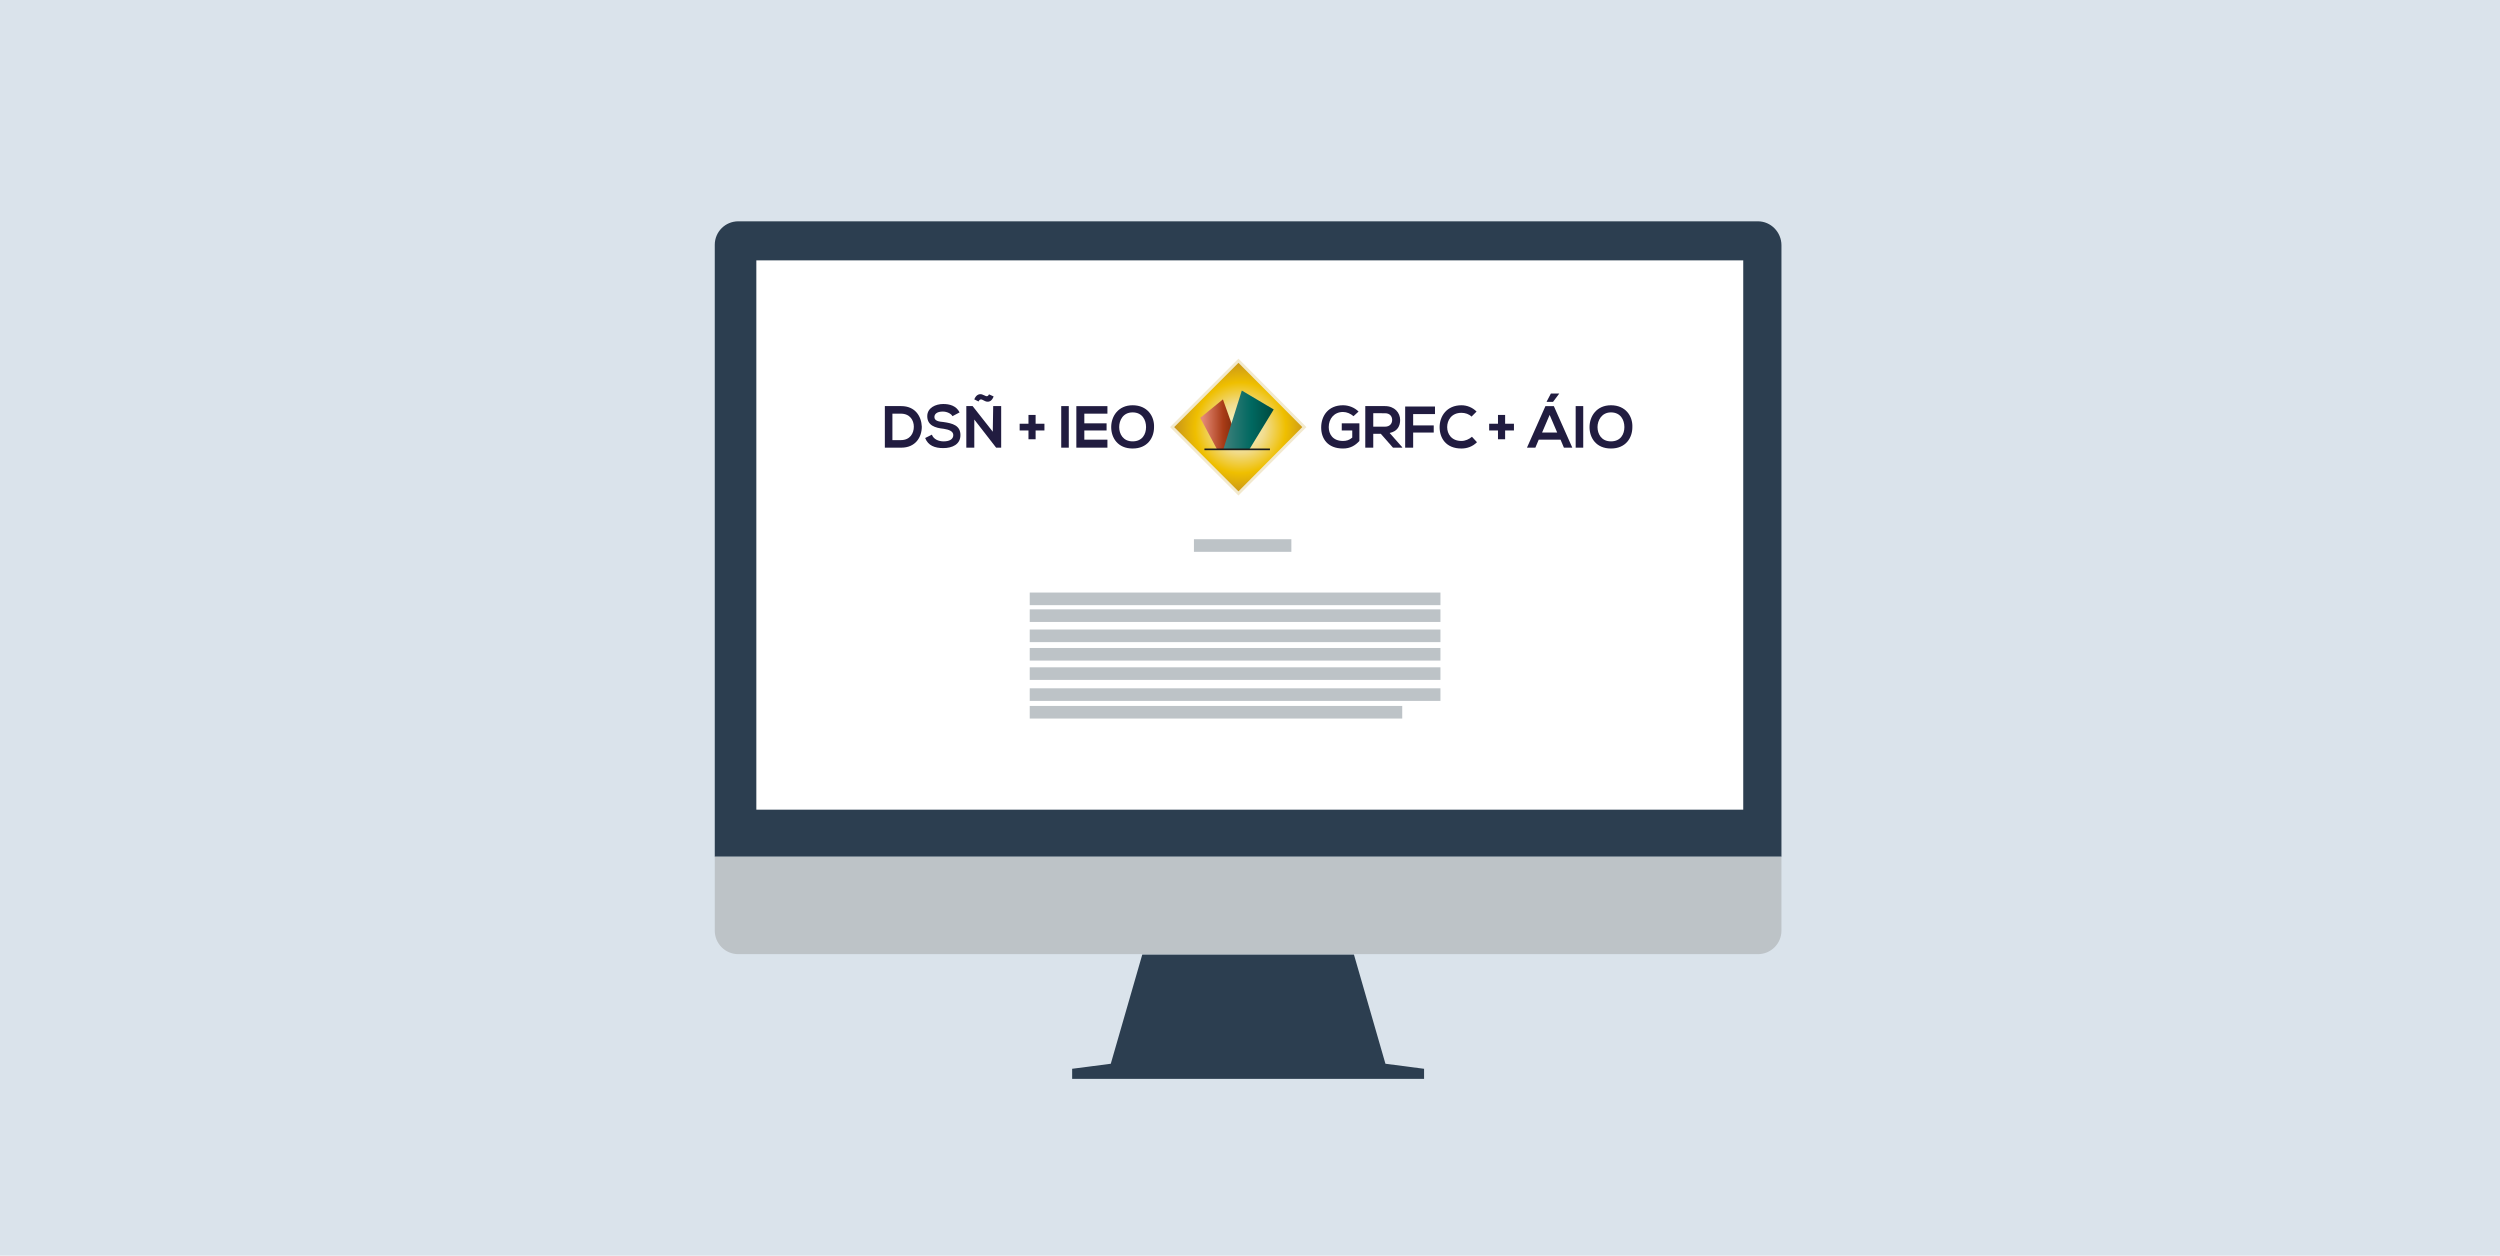 <svg version="1.1" xmlns="http://www.w3.org/2000/svg" xmlns:xlink="http://www.w3.org/1999/xlink" x="0px" y="0px" width="595.301px" height="299px">
	<rect x="0" fill="#DAE3EB" width="595.301" height="299"/>
		<polygon fill="#2C3E50" points="329.9,253.3 322.4,227.3 272,227.3 264.5,253.3 255.3,254.5 255.3,256.9 339.1,256.9 339.1,254.5"/>
		<path fill="#2C3E50" d="M418.6,52.7H175.8c-3.1,0-5.6,2.5-5.6,5.6V204h254V58.4C424.2,55.3,421.7,52.7,418.6,52.7z"/>
		<path fill="#BDC3C7" d="M170.2,204v17.6c0,3.101,2.5,5.601,5.6,5.601H418.6c3.1,0,5.6-2.5,5.6-5.601V204H170.2z"/>
	<rect x="180.1" y="62" fill="#FFFFFF" width="235" height="130.8"/>
<line fill="none" stroke="#BDC3C7" stroke-width="3" x1="284.3" y1="129.9" x2="307.5" y2="129.9"/>
<line fill="none" stroke="#BDC3C7" stroke-width="3" x1="245.2" y1="165.4" x2="343.0" y2="165.4"/>
<line fill="none" stroke="#BDC3C7" stroke-width="3" x1="245.2" y1="160.4" x2="343.0" y2="160.4"/>
<line fill="none" stroke="#BDC3C7" stroke-width="3" x1="245.2" y1="155.8" x2="343.0" y2="155.8"/>
<line fill="none" stroke="#BDC3C7" stroke-width="3" x1="245.2" y1="151.4" x2="343.0" y2="151.4"/>
<line fill="none" stroke="#BDC3C7" stroke-width="3" x1="245.2" y1="146.6" x2="343.0" y2="146.6"/>
<line fill="none" stroke="#BDC3C7" stroke-width="3" x1="245.2" y1="142.6" x2="343.0" y2="142.6"/>
<line fill="none" stroke="#BDC3C7" stroke-width="3" x1="245.2" y1="169.6" x2="333.9" y2="169.6"/>
				<radialGradient id="XMLID_3_" cx="-1471.418" cy="496.381" r="26.392" gradientTransform="matrix(0.597 0 0 -0.597 1173.822 398.203)" gradientUnits="userSpaceOnUse">
				<stop  offset="0" style="stop-color:#FFF9D1"/>
				<stop  offset="0.115" style="stop-color:#FBF2C0"/>
				<stop  offset="0.341" style="stop-color:#F2DF93"/>
				<stop  offset="0.371" style="stop-color:#F1DC8D"/>
				<stop  offset="0.685" style="stop-color:#EFBF00"/>
				<stop  offset="1" style="stop-color:#C8951A"/>
			</radialGradient>
			<polygon id="XMLID_20_" fill="url(#XMLID_3_)" points="294.9,85.9 310.6,101.7 294.9,117.5 279.1,101.7"/>
			<polygon id="XMLID_1_" fill="none" stroke="#F2E9CE" stroke-width="0.7" points="294.9,85.9 310.6,101.7 294.9,117.5 279.1,101.7"/>
		<linearGradient id="SVGID_1_" gradientUnits="userSpaceOnUse" x1="-1486.542" y1="497.41" x2="-1470.533" y2="497.41" gradientTransform="matrix(0.597 0 0 -0.597 1173.822 398.203)">
		<stop  offset="0" style="stop-color:#E48976"/>
		<stop  offset="0.511" style="stop-color:#A93C17"/>
		<stop  offset="1" style="stop-color:#611C01"/>
	</linearGradient>
	<polygon fill="url(#SVGID_1_)" points="285.8,99.5 291.2,95.1 294.1,103.2 295.4,107 289.8,107"/>
		<linearGradient id="SVGID_2_" gradientUnits="userSpaceOnUse" x1="-1477.364" y1="499.168" x2="-1457.374" y2="499.168" gradientTransform="matrix(0.597 0 0 -0.597 1173.822 398.203)">
		<stop  offset="0" style="stop-color:#3B7F7A"/>
		<stop  offset="0.517" style="stop-color:#006860"/>
		<stop  offset="1" style="stop-color:#00473C"/>
	</linearGradient>
	<polygon fill="url(#SVGID_2_)" points="295.7,93 303.3,97.5 297.5,107 291.3,107 	"/>
	<line fill="none" stroke="#1D1D1B" stroke-width="0.4" x1="286.8" y1="107" x2="302.4" y2="107"/>
		<path fill="#211C40" d="M219.5,101.6c0,2.5-1.5,5-4.899,5c-1.2,0-2.7,0-3.9,0V96.7c1.2,0,2.7,0,3.9,0 C217.9,96.7,219.4,99.1,219.5,101.6z M212.5,104.8h2c2.2,0,3.101-1.6,3.101-3.2c0-1.5-0.9-3.1-3.101-3.1h-2V104.8z"/>
		<path fill="#211C40" d="M226.8,99.1c-0.3-0.6-1.3-1.1-2.3-1.1c-1.399,0-2,0.6-2,1.3c0,0.9,1,1.101,2.2,1.2c2.1,0.3,4,0.8,4,3.1 c0,2.2-1.9,3.101-4.1,3.101c-2,0-3.601-0.601-4.301-2.4l1.601-0.8c0.399,1.1,1.6,1.6,2.8,1.6s2.3-0.399,2.3-1.5 c0-0.899-1-1.3-2.3-1.5c-2-0.199-3.9-0.8-3.9-3c0-2,2-2.899,3.801-2.899c1.5,0,3.1,0.399,3.899,2L226.8,99.1z"/>
		<path fill="#211C40" d="M236.5,96.7h1.9v9.899h-1.2l0,0L232,99.9v6.699H230.1V96.7h1.5l4.8,6.1L236.5,96.7L236.5,96.7z M232,95.1 c0.3-0.8,0.9-1.399,1.8-1.199c0.7,0.199,1.301,0.899,1.7,0l1.101,0.5c-0.4,1.1-1.101,1.399-1.801,1.199c-0.699-0.199-1.3-1-1.8,0 L232,95.1z"/>
		<path fill="#211C40" d="M244.9,100.9V98.8h1.7v2.101h2.1v1.6h-2.1v2.1h-1.7v-2.1H242.8v-1.6H244.9z"/>
		<path fill="#211C40" d="M252.7,106.6V96.7h1.8v9.899H252.7z"/>
		<path fill="#211C40" d="M263.7,106.6h-7.4c0-3.3,0-6.6,0-9.899h7.4v1.8h-5.5v2.3h5.3v1.7h-5.3v2.2h5.5V106.6z"/>
		<path fill="#211C40" d="M274.8,101.7c0,2.6-1.6,5.1-5.1,5.1s-5.1-2.5-5.1-5.1c0-2.601,1.699-5.2,5.1-5.2 C273.2,96.5,274.9,99.1,274.8,101.7z M266.5,101.7c0,1.6,0.9,3.399,3.2,3.399s3.2-1.699,3.2-3.399s-0.9-3.5-3.2-3.5 S266.5,100.1,266.5,101.7z"/>
		<path fill="#211C40" d="M322.301,99.1c-0.7-0.6-1.601-1-2.5-1c-2.101,0-3.4,1.601-3.4,3.601c0,1.6,0.9,3.3,3.4,3.3 c0.8,0,1.5-0.2,2.2-0.8v-1.7h-2.5v-1.7h4.199v4.2c-1,1.1-2.199,1.8-3.899,1.8c-3.7,0-5.2-2.399-5.2-5c0-2.8,1.7-5.3,5.2-5.3 c1.3,0,2.7,0.5,3.7,1.5L322.301,99.1z"/>
		<path fill="#211C40" d="M333.9,106.6h-2.2l-2.899-3.3h-1.8v3.3h-1.9V96.7c1.6,0,3.1,0,4.7,0c2.3,0,3.6,1.6,3.6,3.3 c0,1.4-0.6,2.7-2.5,3.1l3,3.4V106.6L333.9,106.6z M327.001,98.4v3.199h2.8c1.2,0,1.7-0.8,1.7-1.6s-0.5-1.6-1.7-1.6H327.001z"/>
		<path fill="#211C40" d="M334.6,106.6v-9.8h7.1v1.8h-5.199v2.7h4.899v1.7h-4.899v3.6H334.6L334.6,106.6z"/>
		<path fill="#211C40" d="M351.7,105.3c-1,1-2.3,1.5-3.699,1.5c-3.7,0-5.2-2.5-5.2-5.1c0-2.601,1.7-5.2,5.2-5.2 c1.3,0,2.6,0.5,3.6,1.5l-1.2,1.2c-0.6-0.601-1.5-0.9-2.399-0.9c-2.4,0-3.4,1.8-3.4,3.4c0,1.6,1,3.3,3.4,3.3c0.899,0,1.8-0.4,2.5-1 L351.7,105.3z"/>
		<path fill="#211C40" d="M356.7,100.9V98.8h1.7v2.101h2.101v1.6H358.4v2.1h-1.7v-2.1h-2.1v-1.6H356.7z"/>
		<path fill="#211C40" d="M371.6,104.7h-5.2l-0.8,1.899h-2l4.4-9.899h2l4.399,9.899h-2L371.6,104.7z M370.801,103l-1.8-4.2 L367.2,103H370.801z M371.301,93.7h-2l-1,1.899V95.7h1.5L371.301,93.7L371.301,93.7L371.301,93.7z"/>
		<path fill="#211C40" d="M375.2,106.6V96.7h1.801v9.899H375.2z"/>
		<path fill="#211C40" d="M388.7,101.7c0,2.6-1.6,5.1-5.1,5.1s-5.1-2.5-5.1-5.1c0-2.601,1.699-5.2,5.1-5.2 C387.1,96.5,388.801,99.1,388.7,101.7z M380.4,101.7c0,1.6,0.9,3.399,3.2,3.399s3.2-1.699,3.2-3.399s-0.9-3.5-3.2-3.5 C381.4,98.2,380.4,100.1,380.4,101.7z"/>
</svg>
